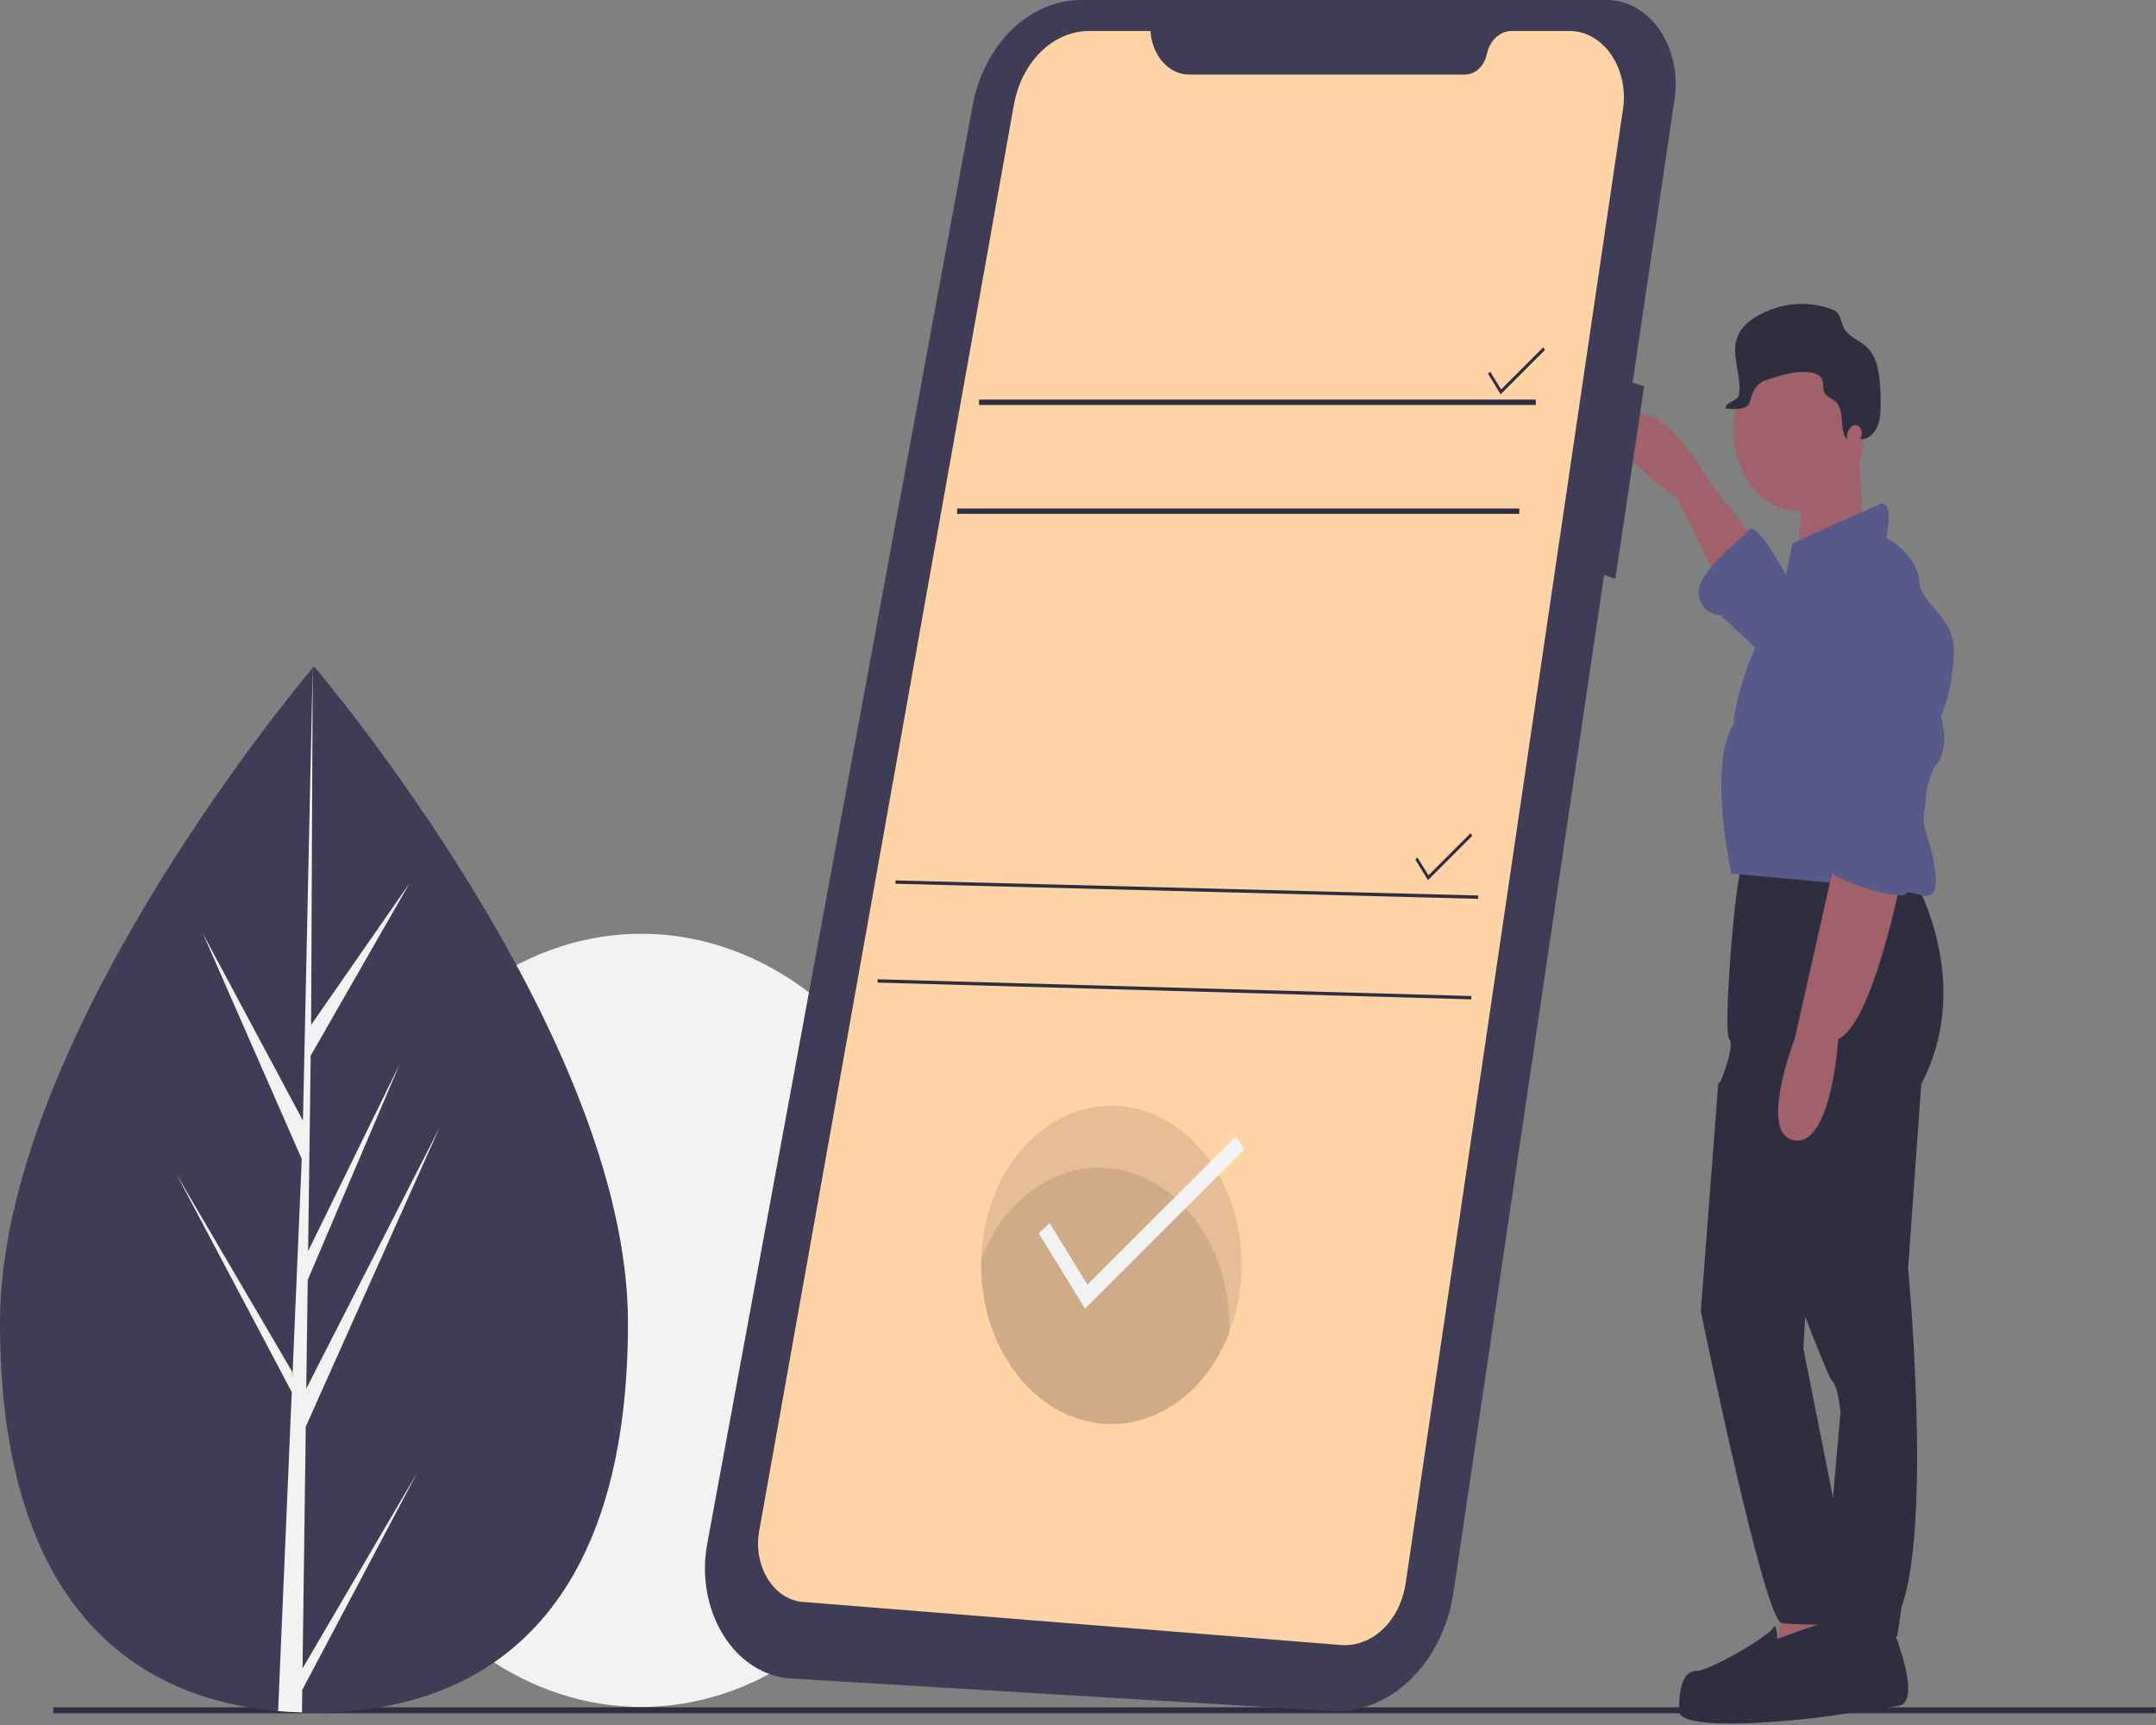 <?xml version="1.0" encoding="UTF-8"?>
<svg width="400px" height="320px" viewBox="0 0 400 320" version="1.1" xmlns="http://www.w3.org/2000/svg" xmlns:xlink="http://www.w3.org/1999/xlink">
    <rect x="0" y="0" width="400" height="320" fill="#808080" stroke="none"/>
    <!-- Generator: Sketch 60.1 (88133) - https://sketch.com -->
    <title>1-auto_record</title>
    <desc>Created with Sketch.</desc>
    <g id="页面-1" stroke="none" stroke-width="1" fill="none" fill-rule="evenodd">
        <g id="1-auto_record" fill-rule="nonzero">
            <ellipse id="椭圆形" fill="#F2F2F2" cx="118.992" cy="244.935" rx="58.704" ry="71.716"></ellipse>
            <rect id="矩形" fill="#2F2E41" x="9.879" y="316.715" width="390.085" height="1.108"></rect>
            <path d="M116.506,245.39 C116.506,298.984 90.425,317.699 58.255,317.699 C57.506,317.699 56.761,317.689 56.02,317.665 C54.53,317.625 53.053,317.546 51.595,317.417 C22.559,314.91 -4.04858301e-06,295.23 -4.04858301e-06,245.39 C-4.04858301e-06,193.814 53.943,128.731 58.012,123.899 C58.014,123.896 58.017,123.894 58.02,123.894 C58.174,123.706 58.255,123.612 58.255,123.612 C58.255,123.612 116.506,191.791 116.506,245.39 Z" id="路径" fill="#3F3D56"></path>
            <path d="M56.13,309.499 L77.437,273.132 L56.077,313.49 L56.02,317.665 C54.53,317.625 53.053,317.546 51.595,317.417 L53.891,263.799 L53.875,263.383 L53.915,263.304 L54.13,258.239 L32.717,217.777 L54.194,254.441 L54.247,255.514 L55.984,215.002 L37.652,173.195 L56.207,207.885 L58.012,123.899 L58.02,123.612 L58.02,123.894 L57.721,190.124 L75.968,163.867 L57.644,195.827 L57.162,232.1 L74.202,197.291 L57.089,237.442 L56.822,257.606 L81.559,209.151 L56.729,264.644 L56.13,309.499 Z" id="路径" fill="#F2F2F2"></path>
            <path d="M325.267,99.773 L317.17,89.386 C317.17,89.386 308.263,73.065 301.785,77.516 C295.308,81.967 311.097,92.354 311.097,92.354 L319.194,108.675 L325.267,99.773 Z" id="路径" fill="#A0616A"></path>
            <path d="M350.773,301.071 C350.773,301.071 356.846,315.414 352.393,316.403 C347.939,317.393 326.077,318.876 325.672,317.393 C325.267,315.909 322.028,310.963 324.457,308.984 C326.887,307.006 336.603,305.522 336.603,305.522 L339.842,301.566 L350.773,301.071 Z" id="路径" fill="#2F2E41"></path>
            <path d="M354.012,161.102 C354.012,161.102 366.968,180.886 356.441,201.164 L354.012,235.291 C354.012,235.291 358.466,282.277 352.798,298.103 L351.988,303.544 L337.818,303.544 L341.462,261.998 C341.462,261.998 341.057,257.052 339.842,256.063 C338.628,255.074 318.789,201.658 318.789,201.658 C318.789,201.658 322.028,194.239 320.814,192.756 C319.599,191.272 322.028,161.597 323.243,160.607 C324.457,159.618 354.012,161.102 354.012,161.102 Z" id="路径" fill="#2F2E41"></path>
            <polygon id="路径" fill="#A0616A" points="330.935 296.62 329.316 307.995 345.105 307.006 343.081 294.641"></polygon>
            <ellipse id="椭圆形" fill="#A0616A" cx="333.769" cy="79.989" rx="12.146" ry="14.838"></ellipse>
            <path d="M344.7,82.462 L345.915,100.267 L332.96,107.686 C332.96,107.686 335.186,91.117 333.567,86.666 L344.7,82.462 Z" id="路径" fill="#A0616A"></path>
            <path d="M331.34,106.697 L332.555,100.762 L349.154,93.343 C349.154,93.343 350.773,93.343 350.368,96.805 C349.964,100.267 349.964,99.773 349.964,99.773 C349.964,99.773 355.632,102.74 356.036,107.686 C356.441,112.632 362.919,114.116 362.514,121.535 C362.109,128.954 360.085,132.91 360.085,132.91 C360.085,132.91 362.109,138.845 358.87,142.308 C358.87,142.308 355.632,149.232 357.251,154.178 C358.87,159.124 360.895,167.532 356.441,166.048 C351.988,164.564 321.219,162.091 321.219,162.091 C321.219,162.091 316.765,141.813 321.623,134.394 C321.623,134.394 321.623,129.943 325.267,121.04 C328.911,112.137 331.34,106.697 331.34,106.697 Z" id="路径" fill="#575A89"></path>
            <path d="M352.798,162.586 C352.798,162.586 347.534,189.788 341.057,192.756 C341.057,192.756 339.842,212.539 332.96,211.55 C326.077,210.561 332.96,192.756 332.96,192.756 L340.652,158.629 L352.798,162.586 Z" id="路径" fill="#A0616A"></path>
            <path d="M332.15,108.181 C332.15,108.181 326.077,96.311 324.457,98.289 C322.838,100.267 314.741,106.202 315.146,110.159 C315.551,114.116 319.194,114.116 319.194,114.116 L327.696,122.029 L332.15,108.181 Z" id="路径" fill="#575A89"></path>
            <path d="M323.648,196.712 L318.789,200.979 L315.551,243.204 C315.551,243.204 327.291,300.576 330.53,301.071 C333.769,301.566 347.13,301.566 346.725,300.082 C346.32,298.598 344.296,292.663 344.296,291.179 C344.296,289.695 340.073,277.829 340.073,277.829 L334.579,250.128 L335.794,228.366 L323.648,196.712 Z" id="路径" fill="#2F2E41"></path>
            <path d="M329.721,304.039 C329.721,304.039 346.725,297.609 347.534,299.093 C348.344,300.576 353.745,315.531 346.186,317.204 C338.628,318.876 311.502,321.844 311.502,317.393 C311.502,312.941 312.312,309.974 314.741,309.974 C317.17,309.974 328.101,303.544 328.911,302.06 C329.721,300.576 329.721,304.039 329.721,304.039 Z" id="路径" fill="#2F2E41"></path>
            <path d="M345.286,80.964 C345.519,80.397 345.427,79.711 345.057,79.265 C344.688,78.819 344.125,78.715 343.664,79.006 L343.643,79.021 C342.921,79.557 342.532,80.567 342.655,81.587 C341.195,79.808 342.271,76.239 340.693,74.616 C339.963,73.865 338.778,73.699 338.403,72.627 C338.184,72.003 338.333,71.262 338.14,70.626 C337.855,69.68 336.941,69.285 336.125,69.136 C333.558,68.669 330.963,69.464 328.449,70.254 C327.525,70.544 326.553,70.867 325.88,71.693 C325.171,72.563 324.924,73.828 324.49,74.935 C324.055,76.042 321.203,75.942 320.206,75.785 C319.86,74.583 322.419,74.492 322.628,73.243 C323.199,69.829 321.211,66.198 322.186,62.923 C322.774,60.95 324.31,59.644 325.856,58.727 C330.151,56.204 335.054,55.693 339.637,57.29 C340.103,57.416 340.539,57.673 340.91,58.042 C341.498,58.713 341.607,59.79 341.999,60.649 C342.892,62.606 345.009,63.072 346.437,64.478 C348.6,66.608 348.843,70.453 348.913,73.845 C348.949,75.554 348.974,77.329 348.401,78.888 C347.828,80.447 346.471,81.717 345.098,81.391 C345.163,81.262 345.225,81.117 345.286,80.964 Z" id="路径" fill="#2F2E41"></path>
            <path d="M343.174,113 C346.397,110.268 350.723,110.536 353.703,113.654 C356.493,116.551 359.495,120.701 359.275,124.997 C358.87,132.91 356.441,165.553 353.202,166.048 C349.964,166.542 338.223,162.586 338.223,160.113 C338.223,157.64 341.057,154.672 341.057,154.672 L337.616,129.45 C336.731,123.213 338.813,116.902 342.992,113.158 C343.052,113.105 343.113,113.053 343.174,113 Z" id="路径" fill="#575A89"></path>
            <path d="M298.036,1.55275048e-05 L200.62,1.55275048e-05 C190.938,1.55275048e-05 182.548,8.196 180.419,19.735 L131.197,286.451 C130.11,292.34 131.209,298.515 134.199,303.321 C137.189,308.127 141.765,311.073 146.7,311.37 L246.844,317.398 C257.936,318.065 267.713,308.577 269.69,295.226 L297.612,106.655 L299.689,107.38 L305.032,71.639 L302.893,70.986 L310.687,18.349 C311.363,13.784 310.339,9.089 307.892,5.541 C305.446,1.993 301.833,-0.038 298.036,1.55275048e-05 Z" id="路径" fill="#3F3D56"></path>
            <path d="M213.445,5.75 L202.074,5.75 C195.345,5.75 189.526,11.476 188.091,19.507 L140.845,284.047 C140.295,287.129 140.871,290.351 142.424,292.871 C143.977,295.392 146.352,296.96 148.929,297.166 L248.748,305.158 C254.579,305.625 259.766,300.67 260.802,293.645 L301.118,20.217 C301.646,16.634 300.847,12.95 298.936,10.157 C297.024,7.364 294.198,5.75 291.218,5.75 L280.431,5.75 C278.284,5.75 276.405,7.51 275.847,10.042 L275.847,10.042 C275.354,12.277 273.695,13.831 271.8,13.831 L220.588,13.831 C216.844,13.831 213.732,10.31 213.445,5.75 L213.445,5.75 Z" id="路径" fill="#FFD3A6"></path>
            <rect id="矩形" fill="#2F2E41" x="181.644" y="74.125" width="103.29" height="1"></rect>
            <rect id="矩形" fill="#2F2E41" x="177.573" y="94.327" width="104.307" height="1"></rect>
            <polygon id="路径" fill="#2F2E41" points="278.411 73.141 276.064 69.318 276.471 68.945 278.499 72.249 286.315 64.437 286.637 64.918"></polygon>
            <polygon id="路径" fill="#2F2E41" points="264.927 163.271 262.58 159.449 262.987 159.076 265.016 162.379 272.832 154.567 273.154 155.049"></polygon>
            <polygon id="矩形" fill="#2F2E41" transform="translate(220.187, 165.032) rotate(-88.787) translate(-220.187, -165.032) " points="220.13 110.954 220.751 110.952 220.244 219.11 219.622 219.113"></polygon>
            <polygon id="矩形" fill="#2F2E41" transform="translate(217.897, 183.525) rotate(-88.677) translate(-217.897, -183.525) " points="217.868 128.425 218.49 128.423 217.926 238.624 217.304 238.626"></polygon>
            <path d="M230.363,234.65 C230.363,250.957 219.542,264.176 206.194,264.176 C192.846,264.176 182.026,250.957 182.026,234.65 C182.026,234.281 182.031,233.914 182.043,233.547 C182.535,217.467 193.477,204.829 206.646,205.13 C219.816,205.431 230.363,218.559 230.363,234.65 L230.363,234.65 Z" id="路径" fill="#000000" opacity="0.1"></path>
            <path d="M228.073,246.15 C228.073,246.52 228.068,246.886 228.056,247.253 C223.226,259.749 211.949,266.483 200.911,263.461 C189.873,260.439 182.027,248.469 182.026,234.65 C182.026,234.281 182.031,233.914 182.043,233.547 C186.872,221.051 198.15,214.317 209.188,217.339 C220.226,220.361 228.072,232.331 228.073,246.15 L228.073,246.15 Z" id="路径" fill="#000000" opacity="0.1"></path>
            <polygon id="路径" fill="#F2F2F2" points="201.302 242.774 192.711 228.779 194.746 226.914 201.745 238.315 229.303 210.771 230.914 213.176"></polygon>
        </g>
    </g>
</svg>